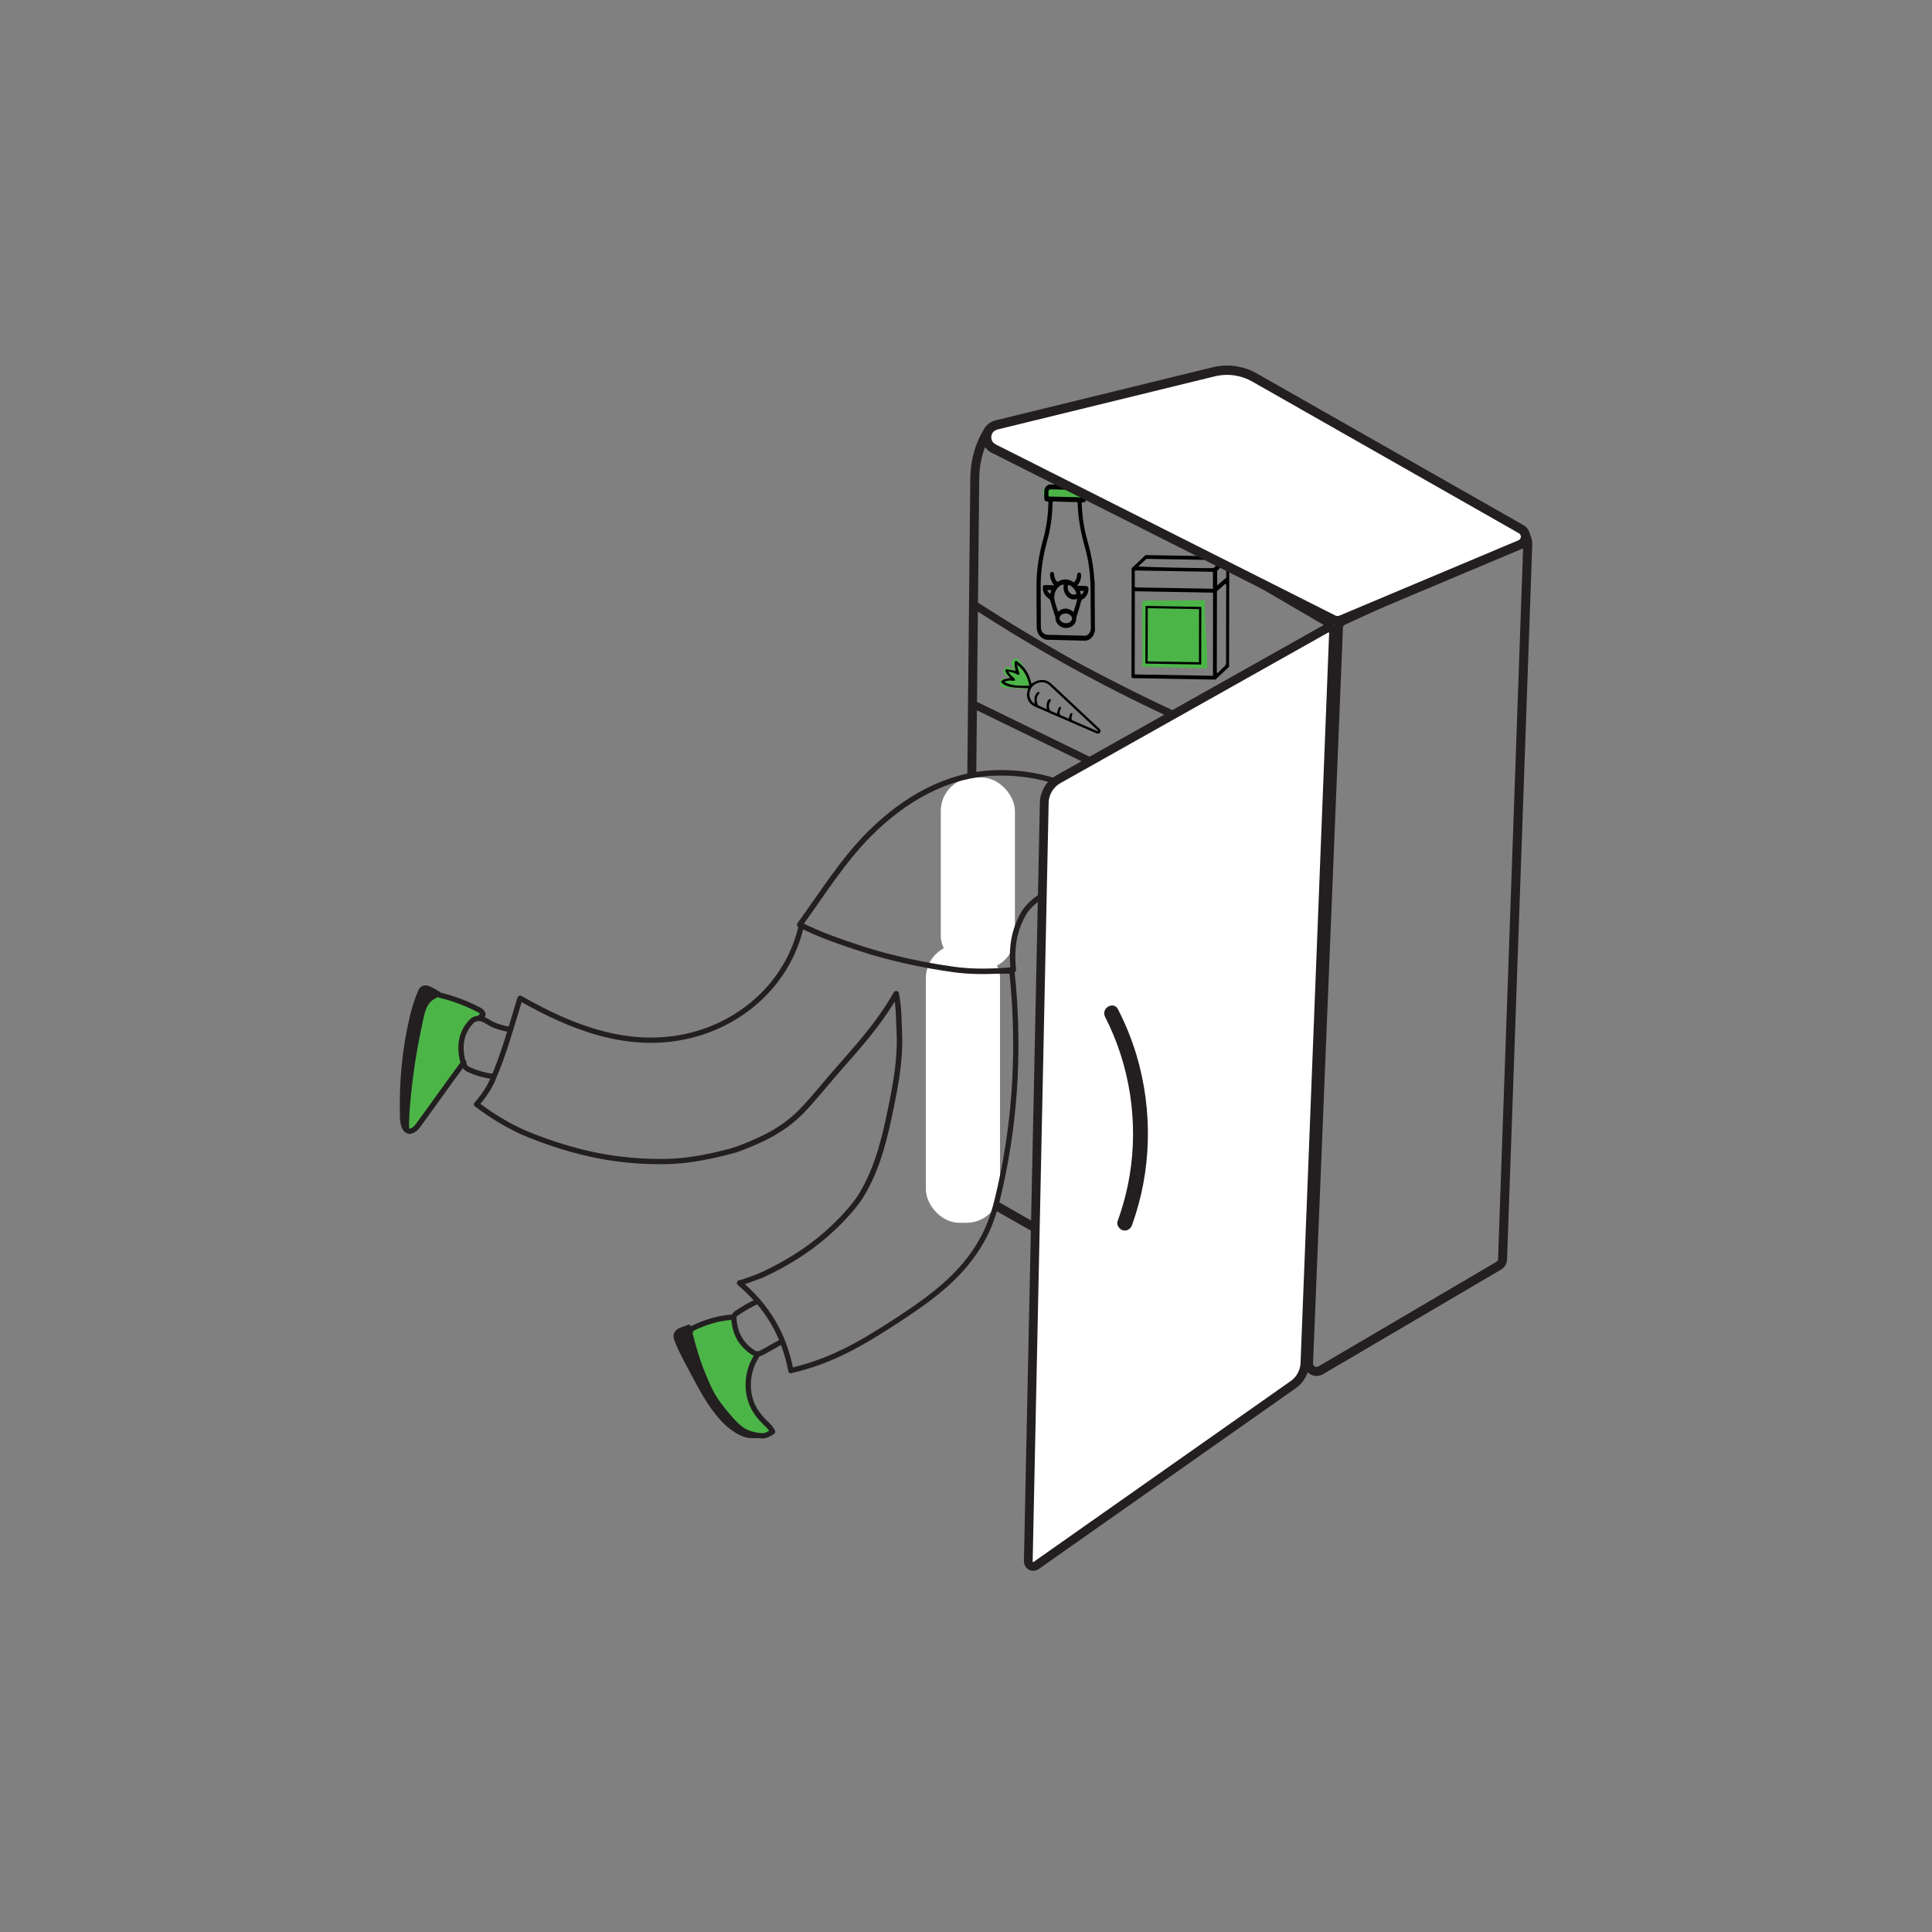 <?xml version="1.0" encoding="UTF-8"?>
<svg id="Layer_1" data-name="Layer 1" xmlns="http://www.w3.org/2000/svg" viewBox="0 0 648 648">
  <rect x="0" y="0" width="648" height="648" fill="#808080" stroke="none"/>
  <defs>
    <style>
      .cls-1 {
        stroke: #000;
        stroke-width: .76px;
      }

      .cls-1, .cls-2, .cls-3, .cls-4 {
        fill: none;
      }

      .cls-1, .cls-5 {
        stroke-miterlimit: 10;
      }

      .cls-6 {
        stroke-width: 2.56px;
      }

      .cls-6, .cls-2, .cls-5, .cls-3, .cls-4 {
        stroke: #231f20;
      }

      .cls-6, .cls-2, .cls-3, .cls-4 {
        stroke-linejoin: round;
      }

      .cls-6, .cls-5, .cls-7 {
        fill: #fff;
      }

      .cls-6, .cls-4 {
        stroke-linecap: round;
      }

      .cls-2 {
        stroke-width: 1.75px;
      }

      .cls-5 {
        stroke-width: 2.94px;
      }

      .cls-3 {
        stroke-width: 1.84px;
      }

      .cls-4 {
        stroke-width: 1.77px;
      }

      .cls-8, .cls-9, .cls-10, .cls-7, .cls-11, .cls-12 {
        stroke-width: 0px;
      }

      .cls-9 {
        fill: #4cb548;
      }

      .cls-10 {
        fill: #231f20;
      }

      .cls-11 {
        fill: #030303;
      }

      .cls-12 {
        fill: #020202;
      }
    </style>
  </defs>
  <g>
    <path class="cls-9" d="M336.86,230.62c2.42.15,4.84.3,7.26.45.62.04,1.3-.49,1.43-1.09.16-.69-.12-1.28-.68-1.68-2.01-1.45-4.02-2.91-6.04-4.36l-1.5,2.57c2.21,1.03,4.33,2.26,6.32,3.68,1.03.74,2.62-.49,2.18-1.68-.95-2.6-2.3-4.96-4.04-7.11-.49-.61-1.6-.55-2.1,0-.59.64-.53,1.46,0,2.1.11.14.22.27.33.41-.19-.25.07.09.08.12.18.25.36.49.53.75.33.49.64.99.93,1.5s.56,1.03.81,1.57c.06.12.11.24.16.36.04.08.07.16.1.24q-.06-.15,0,0c.11.28.22.57.33.85l2.18-1.68c-1.99-1.42-4.1-2.65-6.32-3.68-.7-.33-1.64-.22-2.03.53s-.14,1.55.53,2.03c2.01,1.45,4.02,2.91,6.04,4.36l.75-2.77c-2.42-.15-4.84-.3-7.26-.45-.78-.05-1.52.72-1.49,1.49.04.85.65,1.44,1.49,1.49h.01Z"/>
    <path class="cls-8" d="M344.9,230.85c-1.51-.07-3.01-.09-4.51-.23-1.4-.12-2.78-.4-3.95-1.19-.29-.19-.47-.53-.71-.8.3-.25.56-.61.89-.72.69-.23,1.42-.32,2.18-.47-.34-.44-.68-.84-.98-1.26-.2-.29-.37-.6-.51-.92-.25-.56-.06-.85.56-.77.85.11,1.68.31,2.53.48.11.02.22.06.26.08-.13-.72-.29-1.44-.36-2.18-.03-.36-.02-.89.21-1.08.37-.32.72.12,1.02.34,2.3,1.7,3.65,4,4.3,6.74.03.15.07.29.11.44,0,0,.02.02-.01,0,.71-.35,1.36-.79,2.07-1.01,1.81-.55,3.39-.14,4.72,1.11,4.96,4.64,9.92,9.28,14.87,13.92.39.37.79.73,1.18,1.11.4.38.47.84.2,1.23s-.73.5-1.26.27c-3.76-1.63-7.51-3.26-11.27-4.89-2.99-1.3-5.98-2.6-8.97-3.89-2.66-1.15-3.62-3.4-2.62-6.16.02-.06.04-.13.04-.14h.01ZM351.16,237.88c-.05-.29-.08-.46-.11-.62-.12-.91.02-1.77.61-2.53.12-.16.48-.3.64-.24.31.12.14.38.03.64-.22.5-.48,1.02-.5,1.54-.01.55.06,1.31.42,1.6.64.51,1.53.74,2.22,1.05.21-.67.38-1.27.59-1.86.1-.28.33-.5.65-.32.29.16.2.42.05.66-.32.53-.41,1.09-.31,1.68.02.12.08.29.18.33.96.43,1.92.85,2.83,1.24.16-.57.27-1.1.47-1.61.05-.14.36-.3.52-.27.3.05.28.3.19.57-.11.32-.19.66-.25.99-.09.5.1.79.6,1,2.61,1.1,5.2,2.24,7.8,3.37.16.07.32.12.49.18l.08-.12c-.13-.14-.26-.28-.4-.41-1.96-1.83-3.91-3.66-5.87-5.49-3.35-3.13-6.69-6.27-10.05-9.39-1.17-1.09-2.6-1.32-4.14-.73-1.47.56-2.31,1.66-2.59,3.16-.3,1.63.72,3.31,1.77,3.69-.04-.22-.08-.41-.1-.61-.13-1.19.05-2.32,1.01-3.21.12-.12.39-.08.59-.12-.01.21.07.49-.04.61-1.08,1.16-.9,2.42-.5,3.7.03.1.13.21.22.25.93.42,1.87.82,2.92,1.28h-.02ZM336.85,228.72c2.57,1.46,5.46,1.29,8.39,1.27-.52-2.92-1.78-5.31-4.15-7.06.18.91.45,1.79.73,2.66.08.25.3.54-.04.71-.17.09-.49,0-.68-.12-.86-.5-1.79-.79-2.94-.9.34.45.58.83.89,1.16.38.4.83.74,1.21,1.14.14.15.18.39.26.59-.2.06-.4.15-.6.18-.15.02-.3-.05-.46-.06-.88-.07-1.76-.06-2.61.43h0Z"/>
  </g>
  <g>
    <path class="cls-9" d="M383.08,201.87c.03,7.27.05,14.53.08,21.8,7.24.18,14.47.37,21.71.55.25-7.53-.97-15.33-.72-22.87-7.18-.06-12.89.15-20.07.09"/>
    <g>
      <path class="cls-8" d="M412.23,223.66c-1.5,1.4-3.01,2.8-4.6,4.28-.36,0-.84,0-1.31-.02-8.5-.15-17-.29-25.5-.45-.45,0-.98.18-1.33-.39.02-12.15.05-24.35.07-36.5,1.55-1.46,3.08-2.9,4.67-4.4,5.14.09,10.39.18,15.63.27,3.73.07,7.46.13,11.19.2.41,0,.88-.15,1.25.36-.02,12.17-.05,24.41-.07,36.66h0ZM380.64,198.32c-.02,9.38-.04,18.62-.06,27.88,8.77.15,17.47.3,26.25.46v-.91c.01-8.93.02-17.87.03-26.8,0-.03-.04-.07-.06-.1-.03-.03-.06-.06-.08-.08-8.68-.15-17.35-.3-26.09-.46h0ZM380.87,197.02c8.71.15,17.32.3,25.96.45v-5.62c-.16-.03-.28-.08-.4-.08-8.54-.14-17.08-.28-25.62-.42-.04,0-.08.02-.11.04-.03.02-.06.06-.09.08,0,1.74-.01,3.48,0,5.22,0,.1.15.2.25.33h0ZM408.29,225.75c.13-.08.29-.14.4-.24.61-.61,1.15-1.3,1.83-1.82.58-.44.71-.94.71-1.58,0-8.47.03-16.93.04-25.4,0-.28-.04-.56-.06-.93-.76.3-1.12.88-1.62,1.29-.52.43-1.03.86-1.42,1.18-.02,9.24-.04,18.25-.05,27.25,0,.06.09.13.17.25h0ZM409.86,187.88c-8.44-.15-16.96-.3-25.33-.44-.96.87-1.83,1.68-2.75,2.51,1.12.26,21.77.7,25.24.58,1.04-.97,1.94-1.82,2.83-2.65h.01ZM408.23,191.4v4.98c1.01-.87,2.06-1.78,3.06-2.64,0-.87.02-1.66,0-2.45-.02-.8.08-1.6-.07-2.41-.2.04-.31.03-.36.07-.89.83-1.78,1.66-2.62,2.45h-.01Z"/>
      <polygon class="cls-1" points="402.51 222.5 384.55 222.19 384.59 203.61 402.55 203.93 402.51 222.5"/>
    </g>
  </g>
  <g>
    <path class="cls-9" d="M351.44,166.76c3.73.15,7.45.29,11.18.44.87.03,1.71-.79,1.67-1.67-.04-.93-.73-1.63-1.67-1.67-3.73-.15-7.45-.29-11.18-.44-.87-.03-1.71.79-1.67,1.67.04.93.73,1.63,1.67,1.67h0Z"/>
    <g>
      <path class="cls-12" d="M350.54,214.53c-.08-.18-.25-.15-.38-.21-1.44-.6-2.42-2.13-2.44-3.89-.04-4.78-.1-9.56-.07-14.33.03-5.27.87-10.36,2.26-15.31,1.1-3.9,1.61-7.94,1.73-12.07.01-.43-.04-.59-.45-.57-.71.03-.93-.27-.94-1.1,0-.66,0-1.32-.01-1.98-.02-1.2.44-2.02,1.39-2.45.06-.03.15-.02.16-.13,3.55.09,7.1.18,10.64.27.01.03.03.07.04.08,1.08.32,1.7,1.21,1.71,2.49,0,.69.01,1.39.01,2.08,0,.83-.22,1.1-.93,1.06-.35-.02-.47.05-.45.5.16,4.13.73,8.2,1.86,12.16,1.18,4.13,2.01,8.32,2.33,12.63.03.39-.04.8.15,1.17.03,5.6.07,11.19.1,16.79-.15.09-.12.28-.17.43-.36,1.23-1.07,2.06-2.11,2.52-.22.1-.47.06-.67.23l-13.78-.35.02-.02ZM360.72,166.76c.28,0,.55.04.83.03.41,0,1,.25,1.2-.07.21-.33.07-.97.06-1.48-.01-.54-.28-.85-.74-.87-.51-.02-1.02-.02-1.52-.03-2.72-.07-5.44-.15-8.15-.22-.47,0-.73.3-.74.83-.01.42.01.85,0,1.27,0,.24.06.32.27.32,2.94.06,5.87.13,8.81.2l-.02.02ZM359.33,168.38c-1.95-.06-3.9-.1-5.84-.18-.35,0-.45.06-.46.5-.08,4.36-.65,8.61-1.8,12.72-1.38,4.9-2.17,9.93-2.18,15.14,0,4.58.04,9.16.07,13.73.01,1.54.9,2.59,2.24,2.62,2.86.08,5.73.15,8.59.22,1.05.03,2.09.04,3.14.06.1,0,.2,0,.3.03,1.61.2,2.52-1.13,2.49-2.81-.08-4.19-.07-8.38-.09-12.56-.03-4.81-.57-9.56-1.87-14.16-1.37-4.9-2.36-9.85-2.48-14.98,0-.26-.09-.31-.28-.31-.61,0-1.22-.02-1.83-.03h0Z"/>
      <path class="cls-11" d="M363.69,196.54c.19,0,.38.02.56.03.6.03.87.36.83,1.07-.07,1.31-.6,2.31-1.47,3.08-.01,0-.03,0-.04,0-.68.24-.99.76-1.15,1.61-.22,1.16-.66,2.24-.99,3.37-.21.71-.48,1.38-.5,2.17-.03.71-.39,1.29-.84,1.75-1.4,1.42-3.81,1.35-5.21-.16-.56-.6-.89-1.32-.88-2.21,0-.2-.05-.36-.11-.54-.48-1.54-1.02-3.06-1.42-4.62-.19-.76-.45-1.25-1.07-1.65-1.06-.69-1.57-1.87-1.65-3.26-.04-.65.24-.97.8-.96.84,0,1.69.04,2.53.06.14,0,.29.06.42-.04-.01-.18-.15-.25-.23-.36-.69-.91-1.06-1.96-1.1-3.16-.02-.55.25-.91.66-.92.41,0,.7.34.73.9.05.89.34,1.65.88,2.28.14.17.26.19.45.08,1.67-1,3.35-.96,5.04.12.21.14.33.11.48-.07.51-.59.79-1.3.83-2.15.03-.63.31-.98.75-.93.42.05.67.43.65,1.03-.05,1.17-.41,2.19-1.09,3.04-.07.09-.13.17-.2.26,0,0,0,.03-.02.1l2.37.06h-.01ZM361.28,200.92c-.12.02-.18.02-.23.03-2.71.75-4.76-2.16-4.27-4.63.07-.33-.1-.28-.26-.24-1.84.37-3.23,2.71-2.87,4.89.23,1.44.82,2.75,1.21,4.16,1.74-1.4,3.47-1.34,5.22.13.39-1.45.96-2.78,1.21-4.34h0ZM357.48,209.02c.63,0,1.21-.16,1.68-.65.53-.55.53-1.26.01-1.85-.85-.97-2.61-1.01-3.43-.08-.49.56-.49,1.25.02,1.82.48.54,1.08.72,1.72.76ZM360.11,199.43c.22,0,.43,0,.64-.09.26-.09.3-.25.2-.53-.47-1.24-1.25-2.09-2.33-2.56-.23-.1-.36-.04-.44.27-.33,1.4.64,2.87,1.93,2.91h0ZM352.26,199.21c.12-.44.23-.87.34-1.29l-1.31-.03c.18.61.52,1.01.97,1.32h0ZM362.23,198.17c.12.45.24.87.36,1.31.45-.3.78-.67.95-1.27l-1.31-.03h0Z"/>
    </g>
  </g>
  <g>
    <path class="cls-10" d="M333.14,145.02c.07.02.21.06.42.16l109.89,64.12s.09.05.14.07c.55.28.88.86.86,1.47l-10.03,246.29c-.04.96-.84,1.53-1.59,1.53-.27,0-.53-.07-.78-.21l-99.77-56.81c-3.83-2.18-6.19-6.27-6.16-10.66l2.32-230.59c.05-4.46,1.05-8.82,2.89-12.61,1.03-2.12,1.63-2.64,1.81-2.76M333.09,142.01c-1.73,0-3.04,1.56-4.45,4.46-2.11,4.32-3.15,9.09-3.2,13.89l-2.32,230.59c-.03,5.49,2.9,10.57,7.67,13.29l99.77,56.81c.73.42,1.51.61,2.26.61,2.33,0,4.48-1.81,4.59-4.4l10.03-246.29c.07-1.78-.89-3.44-2.48-4.26l-109.97-64.16c-.7-.36-1.33-.54-1.91-.54h.01Z"/>
    <path class="cls-10" d="M510.88,182.12c.02.21.02.42.01.65l-8.44,239.51c-.01.4-.23.76-.58.96l-59.71,35.08c-.19.11-.38.17-.59.17-.31,0-.64-.14-.86-.38-.22-.23-.32-.51-.31-.85l10.03-246.71c.02-.45.29-.85.7-1.03.02,0,.04-.02.06-.03l58.86-27c.29-.13.56-.25.81-.38M512.03,178.34c-.77,0-1.75.81-3.17,1.43l-58.89,27.02c-1.47.63-2.45,2.06-2.51,3.66l-10.03,246.71c-.1,2.51,1.94,4.35,4.17,4.35.7,0,1.42-.18,2.11-.58l59.71-35.08c1.23-.72,2-2.02,2.05-3.44l8.44-239.51c.04-1.12-.12-2.24-.56-3.27-.4-.93-.81-1.26-1.31-1.26h0v-.03Z"/>
    <g>
      <path class="cls-7" d="M448.61,208.17c-.49,0-.99-.12-1.43-.34l-113.85-57.35c-2-1.01-2.55-2.88-2.39-4.29.16-1.42,1.12-3.13,3.31-3.67l72.8-17.81c1.45-.36,2.95-.54,4.45-.54,3.25,0,6.45.84,9.26,2.44l89.38,50.85c1.01.58,1.58,1.59,1.51,2.71-.07,1.12-.74,2.05-1.81,2.5l-60.01,25.25c-.39.16-.8.25-1.22.25h0Z"/>
      <path class="cls-10" d="M411.51,125.73c2.98,0,5.91.77,8.49,2.24l89.38,50.85c.67.38.74.95.72,1.26-.02.3-.15.86-.86,1.16l-60.01,25.25c-.19.08-.4.12-.62.12-.25,0-.5-.06-.73-.17l-113.85-57.35c-1.62-.82-1.59-2.29-1.54-2.72.05-.44.35-1.89,2.13-2.33l72.8-17.81c1.33-.33,2.7-.49,4.08-.49M411.51,122.61c-1.61,0-3.23.19-4.82.58l-72.8,17.81c-5.37,1.31-6.19,8.39-1.26,10.87l113.85,57.35c.67.34,1.4.5,2.13.5.62,0,1.24-.12,1.83-.37l60.01-25.25c3.47-1.46,3.74-6.14.47-8l-89.38-50.85c-3.07-1.75-6.54-2.65-10.03-2.65h0Z"/>
    </g>
    <rect class="cls-7" x="315.54" y="260.78" width="24.87" height="64.35" rx="11.22" ry="11.22"/>
    <rect class="cls-7" x="310.54" y="316.78" width="24.87" height="93.35" rx="11.22" ry="11.22"/>
    <g>
      <g>
        <path class="cls-9" d="M144.26,333.82c-5.85,13.72-8.94,28.16-9.24,43.07-.05,2.33,2.91,2.79,4.09,1.11,2.52-3.58,5.07-7.14,7.6-10.71,1.22-1.72,2.45-3.44,3.66-5.16,1.13-1.6,2.4-3.17,3.12-5.01s.53-3.75.45-5.71c-.06-1.53.12-3.03.63-4.48.94-2.65,3.05-4.33,5.56-5.43,1.93-.84,1.01-3.42-.52-4.02-2.19-.85-4.37-1.74-6.57-2.56s-4.36-.94-6.29.69c-1.44,1.21-2.2,3.03-3,4.69-.97,2.02-1.86,4.09-2.68,6.18-3.14,8.07-4.8,16.59-5.4,25.21-.17,2.44,3.94,3.05,4.32.58,1.82-11.88,5.77-23.09,11.98-33.38l-4.02-1.69c-4.34,10.95-7.54,22.29-9.6,33.89-.49,2.74,3.45,3.93,4.24,1.17,1.63-5.74,3.36-11.46,5.25-17.12.92-2.75,1.89-5.49,2.89-8.22.87-2.35,1.6-4.81,3.6-6.47l-3.67-2.14c-1.95,7.4-4.39,14.68-7.37,21.73-.46,1.09-.33,2.35.79,3.01.92.54,2.54.31,3.01-.79,3.13-7.41,5.77-15,7.81-22.78.59-2.25-2.05-3.48-3.67-2.14-2.14,1.77-3.18,4.28-4.14,6.81-1.11,2.95-2.17,5.91-3.18,8.89-2.02,5.96-3.85,11.98-5.56,18.03l4.24,1.17c2.07-11.59,5.26-22.94,9.6-33.89.94-2.37-2.77-3.76-4.02-1.69-6.39,10.59-10.56,22.21-12.42,34.43l4.32.58c.52-7.51,1.95-14.91,4.49-22.01.62-1.74,1.3-3.46,2.06-5.14s1.43-3.49,2.47-4.97c.25-.35.57-.81,1.03-.89.78-.14,1.94.56,2.64.82,1.91.72,3.8,1.5,5.7,2.23l-.52-4.02c-2.91,1.27-5.49,3.44-6.87,6.34-.66,1.39-1.09,2.82-1.31,4.34-.29,2.03.13,4.01-.07,6.02-.19,1.87-1.61,3.42-2.65,4.9-1.26,1.79-2.53,3.58-3.8,5.36-2.63,3.7-5.27,7.39-7.89,11.11l4.09,1.11c.28-14.08,3.11-27.88,8.64-40.85.46-1.09.33-2.35-.79-3.01-.92-.54-2.54-.31-3.01.79h0l-.02.02Z"/>
        <path class="cls-9" d="M152.52,358.23c2.83,0,2.83-4.39,0-4.39s-2.83,4.39,0,4.39h0Z"/>
      </g>
      <path class="cls-10" d="M147.37,332.53c.34.19.49.61.3,1.01-.04.09-.04.08-.18.26s-.5.48-.78.69c-.56.42-1.24.61-1.83,1.11-1.66,1.39-2.27,3.44-2.76,5.54-.35,1.5-.64,3.09-.96,4.57-1.45,6.84-2.61,14.46-3.29,21.22-.38,3.87-.87,9.4-.61,12.04.2,1.99,0-.36.04.45.03.81-.46.83-1.03.59-.57-.25-1.22-1.04-1.51-1.77-.43-1.08-.59-2.33-.62-3.54-.31-11.53.67-22.7,3.35-33.91.73-3.06,1.6-5.84,2.85-8.7.65-1.5,2.22-1.94,3.64-1.33,1.15.49,2.27,1.16,3.37,1.78h.02Z"/>
      <g>
        <g>
          <path class="cls-9" d="M230.32,449.07c5.29,12.38,12.78,23.24,22.66,32.4,2.93,2.71,6.95-1.38,4.35-4.35-5.49-6.25-6.99-13.22-5.2-21.29.23-1.02.06-2.27-.79-2.99-2.54-2.17-4.07-4.54-4.52-7.91-.28-2.06-1.74-3.4-3.89-2.97-2.69.54-5.38,1.08-8.07,1.63-2.46.5-2.72,3.51-1.36,5.14,4.27,5.11,7.66,10.74,10.2,16.9,1.49,3.61,7.44,2.03,5.93-1.64-2.97-7.21-6.78-13.63-11.78-19.61l-1.36,5.14c2.69-.55,5.38-1.09,8.07-1.63l-3.89-2.97c.67,5.01,2.43,8.94,6.32,12.26l-.79-2.99c-2.28,10.28-.19,19.32,6.78,27.27l4.35-4.35c-9.53-8.84-16.6-19.22-21.7-31.16-1.55-3.63-6.85-.5-5.31,3.1h0v.02Z"/>
          <path class="cls-9" d="M241.24,453.92c3.96,0,3.96-6.15,0-6.15s-3.96,6.15,0,6.15h0Z"/>
          <path class="cls-9" d="M250.53,458.65c3.96,0,3.96-6.15,0-6.15s-3.96,6.15,0,6.15h0Z"/>
          <path class="cls-9" d="M236.12,464.51c2.63,6.78,6.98,11.98,13.54,15.25,3.53,1.76,6.65-3.54,3.1-5.31-5.06-2.53-8.65-6.27-10.72-11.57-1.42-3.65-7.37-2.06-5.93,1.64h0Z"/>
        </g>
        <path class="cls-2" d="M246.61,385.68c-.06-.29-.13-.58-.19-.87"/>
        <path class="cls-3" d="M246.64,385.67c8.28-3,15.86-6.48,22.14-12.89,3.73-3.82,8.18-9.35,11.15-12.76,8.19-9.4,14.62-16.27,20.65-26.73.97,4.7.87,9,1.08,13.83.33,7.85-1.17,16.34-2.73,23.95-2.06,10.05-4.18,19.31-9.06,28.12-1.65,2.98-3.44,5.3-5.66,7.76-8.47,9.41-18.14,15.95-29.48,21.07"/>
        <path class="cls-10" d="M230.89,444.34c.35-.12.69.07.82.45.03.09.03.08.05.3s0,.67-.05,1.01c-.09.68-.4,1.3-.48,2.04-.21,2.1.65,3.89,1.67,5.67.73,1.27,1.5,2.46,2.26,3.72,2.19,6.78,5.2,13.48,10.23,18.31,3.02,2.9,5.11,4.66,9.06,5.62.61.15,1.35.19,2.01.4.13.04.33-.03.49.16s-.35.22-.54.23c-.79.04-1.61.11-2.41.11-1.11,0-2.25.06-3.33-.15-1.73-.34-3.36-1.2-4.77-2.17-1.4-.97-2.57-1.94-3.7-3.14-2.36-2.48-4.28-5.17-6.07-8.11-1.79-2.94-3.38-6.02-5-9.06-.5-.94-1.01-1.86-1.5-2.81-1.33-2.55-2.65-5.05-3.58-7.82-.48-1.45.21-2.88,1.55-3.52,1.08-.52,2.17-.87,3.29-1.25h0Z"/>
        <path class="cls-3" d="M384.19,298.1c.01.12,0,.36,0,.47-.2,2-1.31,3.37-3.23,3.89-3.61.97-5.35,1.43-9.89,1.3-.77-.02-4.36-3.05-6.94-4.07-4.03-1.59-11.27-1.51-15.6,1.39-1.66,1.11-2.97,2.33-4.21,3.85-.11.14-.21.27-.32.43-.11.16-.23.29-.35.48-3.72,6.16-4.48,12.32-3.78,19.45-1.75.14-3.21.31-5,.38-5.12.2-9.85.21-15.09-.52-10.12-1.41-20.83-3.7-30.54-6.84-7.43-2.41-14.07-4.7-21.01-8.15,7.59-10.38,14.33-21.43,23.47-30.55,11.54-11.51,25.75-19.73,41.56-20.35,24.65-.97,47.82,12.31,50.94,38.83h0Z"/>
        <path class="cls-4" d="M254.71,428c-2.13.85-4.29,1.61-6.48,2.28"/>
        <path class="cls-4" d="M248.03,430.3c9.26,7.89,14.86,17.11,17.23,29.37"/>
        <path class="cls-4" d="M339.45,326.3c2.5,24.01,1.33,48.09-3.93,71.67-1.17,5.26-2.39,10.25-4.66,15.08-6.43,13.63-17.83,21.86-29.72,29.64-11.9,7.78-22.26,13.9-35.9,17"/>
        <path class="cls-4" d="M339.24,325.7c-1.45,0-2.9,0-4.35-.01"/>
        <g>
          <path class="cls-4" d="M159.87,370.38c2.05-2.41,3.99-5.06,5.27-7.98,3.88-8.85,6.36-18.08,9.19-27.29.03-.09.07-.3.15-.29,17.21,9.84,36.07,17.2,56.01,12.73,18.36-4.12,33.73-17.76,38.18-36.65"/>
          <path class="cls-4" d="M159.9,370.42c5.11,3.94,11.53,7.79,17.31,10.11,15.54,6.25,30.06,9.38,46.62,9.04,7.7-.16,15.32-1.86,22.78-3.86"/>
          <g>
            <path class="cls-4" d="M171.16,345.34c-2.2-.45-4.62-.99-6.57-2.06-1.49-.82-2.66-1.83-4.31-1.69-.98.08-1.69.49-2.36,1.23-3.54,3.89-3.92,8.58-2.59,13.57.16.6.43,1.13.83,1.58.4.45.93.71,1.48.95,2.51,1.11,5.05,1.8,7.77,2.14"/>
            <path class="cls-4" d="M155.57,356.34c-.07.09-.11.15-.18.24-5.09,6.83-10.01,13.86-15.04,20.73-.83,1.13-1.65,1.99-3.03,2.14"/>
            <path class="cls-4" d="M147.52,333.77c.12.03.24.05.36.09,4.46,1.12,8.64,2.7,12.74,4.83.51.27,1.05.6,1.27,1.17s-.13,1.21-.73,1.17"/>
          </g>
        </g>
        <path class="cls-4" d="M254.21,436.41c-2.56,1.16-4.95,2.5-7.26,4.13-.24.17-.47.32-.62.62-.15.29-.21.62-.19,1,.29,5.02,2.34,8.73,6.41,11.44.5.33.97.48,1.52.51s1.13-.27,1.57-.49c2.23-1.14,4.28-2.46,6.49-3.59"/>
        <path class="cls-4" d="M245.42,441.82c-4.56.3-8.79,1.63-12.94,3.61-.26.12-.41.27-.58.47s0,0,0,0c-.17.2-.59,1.05-.47,1.52,1.21,4.74,2.6,9.45,4.49,13.96,1,2.38,2.02,4.83,3.32,6.99,1.29,2.16,2.67,3.9,4.27,5.8s3.09,3.74,5.18,5.24c2.08,1.5,4.75,2.07,7.31,2.17.18,0,.33-.02.5-.07.97-.27,1.82-.72,2.63-1.32-.93-1.88-2.51-2.91-3.85-4.45-2.52-2.87-3.99-6-4.28-9.94s.69-7.67,2.76-10.97"/>
      </g>
    </g>
    <g>
      <path class="cls-5" d="M433.73,464.43l-86.23,60.66c-1.12.79-2.64-.05-2.61-1.44l5.36-254.4c.07-3.28,1.86-6.27,4.72-7.88l89.82-50.51c1.14-.64,2.52.23,2.47,1.56l-9.58,244.77c-.11,2.89-1.57,5.57-3.94,7.24h-.01Z"/>
      <path class="cls-10" d="M370.63,341.02c8.36,16.26,11.27,35.34,8.23,53.37-.87,5.17-2.22,10.24-4,15.17-.46,1.27.52,2.74,1.75,3.08,1.39.38,2.61-.47,3.08-1.75,6.6-18.19,7.03-38.53,1.48-57.05-1.59-5.29-3.68-10.43-6.2-15.34-1.47-2.86-5.79-.34-4.32,2.52h-.02Z"/>
    </g>
    <path class="cls-6" d="M327.27,203.14c20.81,13.53,42.55,25.57,65,36"/>
    <path class="cls-6" d="M326.27,236.14c13,6.33,26,12.67,39,19"/>
  </g>
</svg>